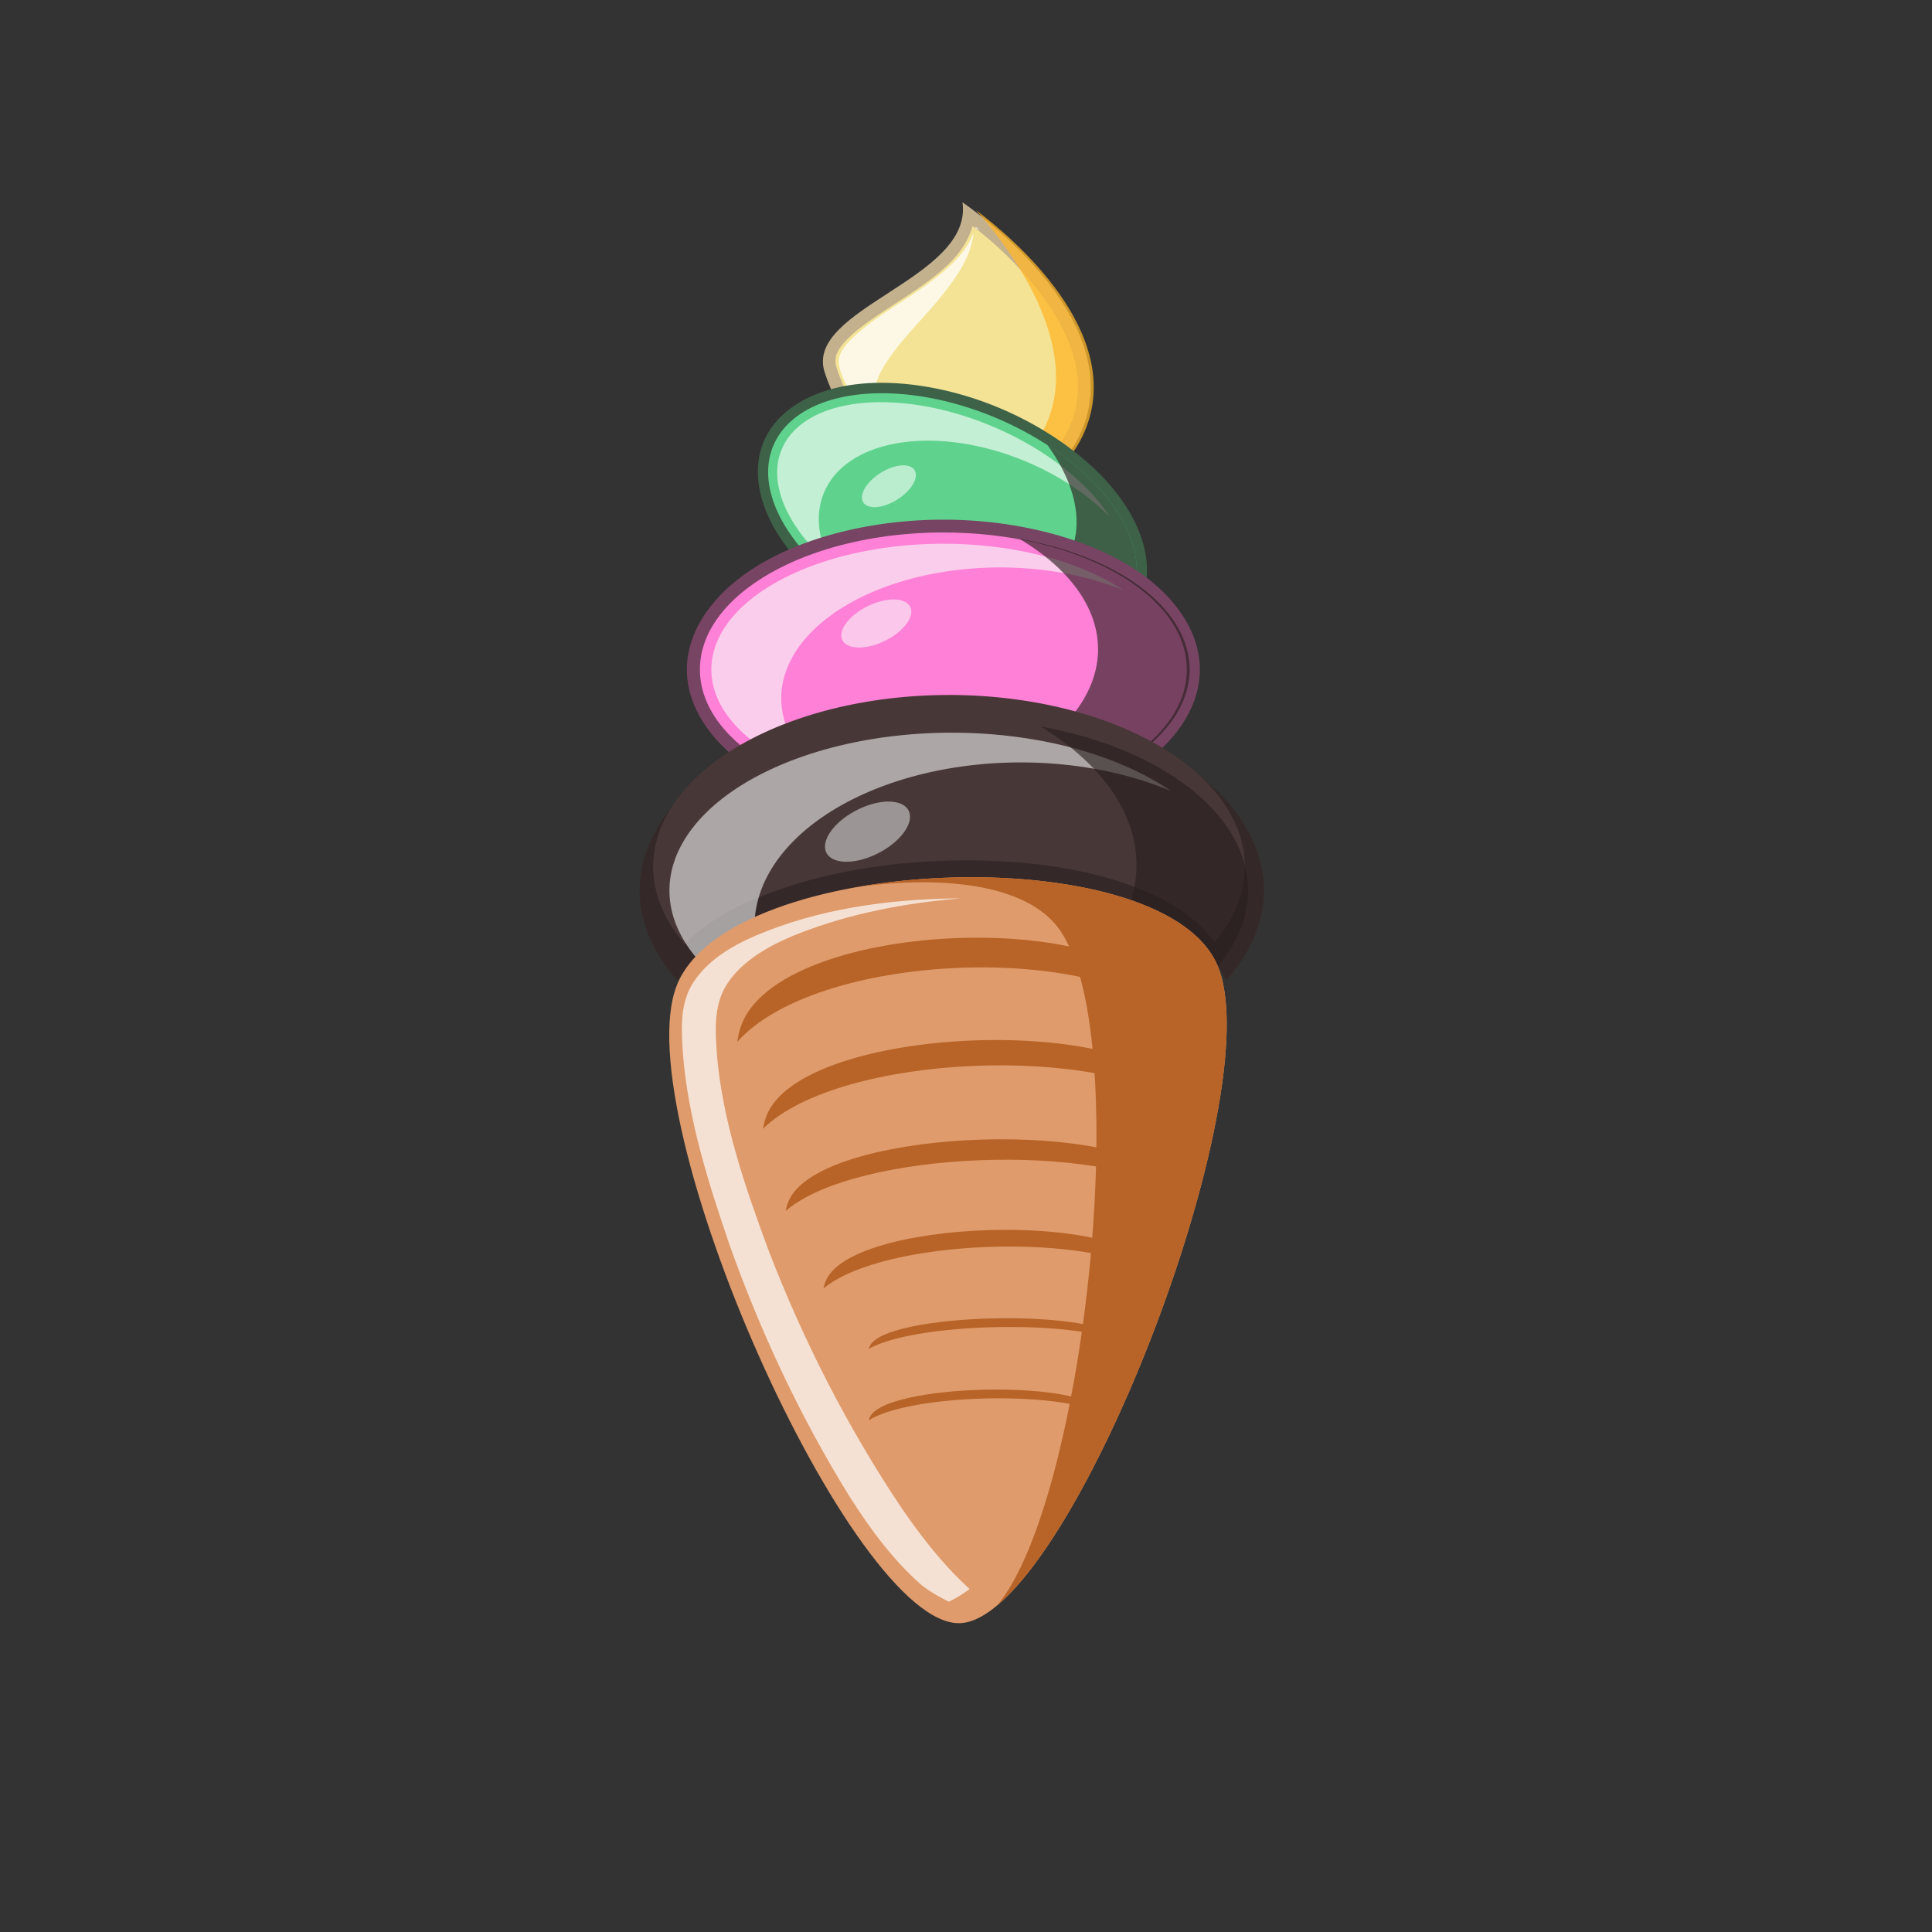 <?xml version="1.0" encoding="UTF-8" standalone="no"?>
<svg
   xmlns:dc="http://purl.org/dc/elements/1.1/"
   xmlns:cc="http://creativecommons.org/ns#"
   xmlns:rdf="http://www.w3.org/1999/02/22-rdf-syntax-ns#"
   xmlns:svg="http://www.w3.org/2000/svg"
   xmlns="http://www.w3.org/2000/svg"
   xmlns:sodipodi="http://sodipodi.sourceforge.net/DTD/sodipodi-0.dtd"
   xmlns:inkscape="http://www.inkscape.org/namespaces/inkscape"
   inkscape:version="1.0 (4035a4fb49, 2020-05-01)"
   sodipodi:docname="icecream.svg"
   id="svg1146"
   version="1.1"
   viewBox="0 0 600 600"
   height="600mm"
   width="600mm">
  <rect x="0" y="0" width="600" height="600" fill="#333333" stroke="none"/>
  <defs
     id="defs1140" />
  <sodipodi:namedview
     inkscape:window-maximized="0"
     inkscape:window-y="0"
     inkscape:window-x="160"
     inkscape:window-height="1019"
     inkscape:window-width="1424"
     inkscape:object-nodes="false"
     showgrid="false"
     inkscape:document-rotation="0"
     inkscape:current-layer="layer1"
     inkscape:document-units="mm"
     inkscape:cy="800.08712"
     inkscape:cx="1035.5806"
     inkscape:zoom="0.35"
     inkscape:pageshadow="2"
     inkscape:pageopacity="0.0"
     borderopacity="1.0"
     bordercolor="#666666"
     pagecolor="#ffffff"
     id="base" />
  <g
     id="layer1"
     inkscape:groupmode="layer"
     inkscape:label="Layer 1">
    <g
       transform="matrix(1.894,0,0,1.894,-231.713,17.097)"
       id="g1009">
      <g
         transform="translate(-17.954,14.099)"
         id="g912">
        <path
           id="path904"
           style="opacity:1;fill:#f9ff49;fill-opacity:1;stroke:none;stroke-width:3.866"
           d="m 299.781,13.947 c -0.634,2.145 -1.856,4.086 -3.43,5.715 -2.542,2.631 -5.847,4.781 -9,6.83 -3.153,2.049 -6.157,4.008 -7.992,5.861 -1.835,1.853 -2.432,3.12 -1.867,4.887 1.334,4.175 4.217,9.176 7.938,13.143 3.721,3.967 8.238,6.851 12.729,7.34 6.579,0.716 14.668,-4.168 17.576,-11.025 1.798,-4.238 1.616,-8.353 0.281,-12.391 -1.334,-4.038 -3.874,-7.933 -6.707,-11.295 -3.689,-4.378 -7.1,-7.201 -9.527,-9.064 z" />
        <path
           id="path906"
           style="opacity:0.757;fill:#f2daac;fill-opacity:1;stroke:none;stroke-width:3.866"
           d="m 275.504,37.875 c -3.335,-10.437 24.358,-15.312 22.611,-27.818 0,0 27.592,18.474 19.542,37.455 -3.292,7.761 -12.024,13.124 -19.725,12.286 -10.393,-1.132 -19.531,-12.858 -22.428,-21.923 z"
           sodipodi:nodetypes="scsas" />
        <path
           id="path908"
           style="opacity:0.757;fill:#ffffff;fill-opacity:1;stroke:none;stroke-width:14.613"
           d="m 1133.172,53.084 c -0.081,0.27 -0.161,0.539 -0.242,0.809 0.924,0.402 1.848,0.803 2.769,1.215 -0.84,-0.679 -1.681,-1.355 -2.527,-2.023 z m -1.357,3.949 c -5.32,13.2 -16.796,22.718 -27.93,31.053 -15.532,11.532 -33.119,20.391 -47.123,33.902 -4.421,4.375 -9.445,9.88 -8.185,16.635 1.107,6.683 4.832,12.525 7.492,18.66 11.23,22.442 28.457,42.486 50.721,54.488 13.298,6.748 29.239,8.391 43.416,3.461 0.786,-0.256 1.567,-0.527 2.344,-0.812 -1.651,-0.203 -3.293,-0.466 -4.92,-0.809 -24.611,-5.831 -46.438,-20.733 -63.094,-39.504 -4.157,-5.238 -9.267,-9.917 -12.066,-16.086 -2.965,-6.199 0.461,-12.816 3.6,-18.186 10.03,-16.675 24.724,-29.787 36.742,-44.945 8.726,-11.096 17.466,-23.46 19.004,-37.857 z"
           transform="scale(0.265)" />
        <path
           id="path910"
           style="opacity:0.757;fill:#ffb62a;fill-opacity:1;stroke:none;stroke-width:14.613"
           inkscape:transform-center-x="1.3229167"
           inkscape:transform-center-y="23.547917"
           d="m 1133.35,42.809 c 21.942,24.798 71.936,90.537 37.977,142.346 -14.414,21.99 -41.509,35.396 -66.316,34.75 6.774,3.174 13.821,5.32 21.031,6.105 29.104,3.17 62.108,-17.102 74.549,-46.436 25.788,-60.804 -45.001,-120.061 -67.24,-136.766 z"
           transform="scale(0.265)" />
      </g>
      <g
         transform="translate(-117.966,8.013)"
         id="g924">
        <path
           id="path914"
           style="fill:#3d6248;fill-opacity:1;stroke:none;stroke-width:3.914"
           d="m 404.112,49.828 c -7.907,-3.302 -16.529,-4.735 -23.634,-3.832 -7.105,0.903 -12.776,4.236 -14.939,9.374 -2.17,5.154 -0.573,11.565 3.778,17.293 4.351,5.728 11.448,10.899 19.371,14.235 7.923,3.336 16.581,4.798 23.719,3.907 7.137,-0.891 12.839,-4.229 15.009,-9.383 2.17,-5.154 0.573,-11.565 -3.778,-17.293 -4.35,-5.727 -11.446,-10.898 -19.368,-14.234 -0.052,-0.022 -0.103,-0.044 -0.155,-0.065 a 1.706,1.719 22.833 0 0 -0.003,-0.001 z" />
        <path
           id="path916"
           style="fill:#5fd38d;fill-opacity:1;stroke:none;stroke-width:3.914"
           d="m 425.845,80.759 a 31.863,18.357 22.833 0 1 -36.49,4.554 31.863,18.357 22.833 0 1 -22.243,-29.282 31.863,18.357 22.833 0 1 36.49,-4.554 31.863,18.357 22.833 0 1 22.243,29.282 z" />
        <path
           id="path918"
           style="opacity:0.833;fill:#d7f4e3;fill-opacity:1;stroke:none;stroke-width:3.66"
           d="m 403.015,52.869 a 30.364,16.846 22.833 0 0 -34.521,3.743 30.364,16.846 22.833 0 0 8.288,19.3 28.639,17.526 22.833 0 1 -1.353,-12.2 28.639,17.526 22.833 0 1 33.196,-5.039 28.639,17.526 22.833 0 1 13.693,9.073 30.364,16.846 22.833 0 0 -19.303,-14.878 z" />
        <path
           id="path920"
           style="opacity:0.633;fill:#291f1f;fill-opacity:1;stroke:none;stroke-width:3.914"
           d="m 412.067,55.955 a 38.386,21.68 22.833 0 1 3.777,17.643 38.386,21.68 22.833 0 1 -32.614,8.674 31.863,18.357 22.833 0 0 6.125,3.041 31.863,18.357 22.833 0 0 36.49,-4.554 31.863,18.357 22.833 0 0 -13.777,-24.804 z" />
        <ellipse
           ry="2.591"
           rx="4.96"
           cy="250.56"
           cx="321.132"
           id="ellipse922"
           style="opacity:0.757;fill:#d7f4e3;fill-opacity:1;stroke:none;stroke-width:0.58"
           transform="matrix(0.862,-0.507,0.436,0.9,0,0)" />
      </g>
      <g
         transform="matrix(0.71,0,0,0.699,66.68,0.651)"
         id="g940">
        <g
           transform="translate(133.199,-4.738)"
           id="g938">
          <g
             transform="translate(-187.246,1.354)"
             id="g936">
            <path
               d="m 350.009,111.439 c -15.12,0.044 -30.123,3.59 -41.059,9.875 -10.936,6.285 -17.877,15.519 -17.877,25.281 2.1e-4,9.794 6.987,19.056 17.984,25.344 10.998,6.288 26.08,9.813 41.25,9.812 15.17,-2e-4 30.251,-3.525 41.248,-9.812 10.997,-6.288 17.984,-15.55 17.984,-25.344 -2e-4,-9.794 -6.987,-19.056 -17.984,-25.344 -10.996,-6.287 -26.076,-9.812 -41.244,-9.812 -0.099,-1.5e-4 -0.198,-1.5e-4 -0.297,0 a 3.01,3.01 0 0 0 -0.006,0 z"
               style="opacity:1;fill:#784463;fill-opacity:1;stroke:none;stroke-width:6.88"
               id="path926" />
            <path
               sodipodi:nodetypes="ssssss"
               d="m 406.531,146.595 c 1e-5,17.754 -25.172,32.147 -56.224,32.147 -31.052,0 -56.224,-14.393 -56.224,-32.147 0,-12.152 11.793,-22.729 29.192,-28.194 8.021,-2.52 17.234,-3.953 27.032,-3.953 31.052,0 56.224,14.393 56.224,32.147 z"
               style="opacity:1;fill:#ff81d7;fill-opacity:1;stroke:none;stroke-width:6.88"
               id="path928" />
            <path
               d="m 350.308,117.094 a 53.578,29.501 0 0 0 -53.578,29.501 53.578,29.501 0 0 0 26.694,25.518 50.535,30.692 0 0 1 -10.554,-18.771 50.535,30.692 0 0 1 50.535,-30.692 50.535,30.692 0 0 1 28.481,5.339 53.578,29.501 0 0 0 -41.578,-10.895 z"
               style="opacity:0.633;fill:#f9f9f9;fill-opacity:1;stroke:none;stroke-width:6.433"
               id="path930" />
            <path
               d="m 367.818,115.923 a 67.682,37.968 0 0 1 18.208,25.909 67.682,37.968 0 0 1 -47.065,36.163 56.181,32.147 0 0 0 12.034,0.746 56.181,32.147 0 0 0 56.181,-32.147 56.181,32.147 0 0 0 -39.359,-30.672 z"
               style="opacity:0.633;fill:#291f1f;fill-opacity:1;stroke:none;stroke-width:6.877"
               id="path932" />
            <ellipse
               transform="matrix(0.906,-0.424,0.354,0.935,0,0)"
               style="opacity:0.587;fill:#f9f9f9;fill-opacity:1;stroke:none;stroke-width:1.02"
               id="ellipse934"
               cx="265.729"
               cy="265.738"
               rx="8.74"
               ry="4.542" />
          </g>
        </g>
      </g>
      <g
         transform="matrix(0.985,0,0,1,-10.474,8.996)"
         id="g952">
        <path
           id="path942"
           style="fill:#352828;fill-opacity:1;stroke:none;stroke-width:22.773"
           d="m 1105.713,366.627 c -50.051,0.147 -99.712,11.883 -135.912,32.688 -36.2,20.804 -59.176,51.371 -59.176,83.686 4.1e-4,19.76 8.604,38.861 23.557,55.482 15.024,-20.009 40.218,-32.968 69.83,-42.678 37.597,-12.328 82.663,-17.854 125.883,-16.588 33.622,0.985 65.846,6.041 92.65,15.961 25.324,9.372 46.041,22.638 56.52,43.471 15.045,-16.66 23.707,-35.823 23.707,-55.648 -7e-4,-32.419 -23.128,-63.078 -59.531,-83.893 -36.4,-20.813 -86.316,-32.478 -136.525,-32.48 -0.329,-5e-4 -0.654,-5e-4 -0.982,0 a 9.963,9.963 0 0 0 -0.02,0 z"
           transform="scale(0.265)" />
        <path
           id="path944"
           style="fill:#483737;fill-opacity:1;stroke:none;stroke-width:6.025"
           d="m 292.814,95.935 a 49.242,28.155 0 0 0 -49.242,28.155 49.242,28.155 0 0 0 5.291,12.696 c 0.241,-0.25 0.489,-0.494 0.744,-0.735 0.024,-0.023 0.049,-0.046 0.073,-0.069 0.52,-0.489 1.067,-0.959 1.639,-1.411 0.013,-0.01 0.026,-0.02 0.039,-0.03 0.276,-0.217 0.557,-0.43 0.844,-0.639 0.019,-0.014 0.037,-0.028 0.056,-0.041 0.598,-0.434 1.22,-0.851 1.864,-1.252 0.03,-0.018 0.06,-0.037 0.089,-0.055 0.294,-0.182 0.593,-0.361 0.896,-0.536 0.031,-0.018 0.062,-0.037 0.094,-0.055 0.658,-0.379 1.337,-0.742 2.034,-1.093 0.046,-0.023 0.092,-0.046 0.137,-0.069 0.307,-0.153 0.617,-0.303 0.931,-0.451 0.051,-0.024 0.101,-0.049 0.152,-0.072 0.349,-0.163 0.702,-0.323 1.059,-0.48 0.042,-0.018 0.085,-0.036 0.127,-0.055 0.32,-0.14 0.643,-0.277 0.969,-0.412 0.07,-0.029 0.139,-0.058 0.209,-0.086 0.334,-0.137 0.67,-0.271 1.009,-0.404 0.036,-0.014 0.072,-0.029 0.109,-0.043 0.366,-0.142 0.736,-0.281 1.109,-0.418 0.092,-0.034 0.185,-0.067 0.278,-0.1 0.223,-0.081 0.448,-0.161 0.673,-0.24 0.543,-0.191 1.09,-0.379 1.645,-0.561 6.217,-2.039 13.206,-3.374 20.366,-4.008 1.432,-0.127 2.871,-0.225 4.311,-0.296 1.441,-0.07 2.883,-0.113 4.323,-0.127 1.44,-0.014 2.877,-5.2e-4 4.306,0.041 1.668,0.049 3.323,0.136 4.958,0.261 1.09,0.084 2.171,0.186 3.241,0.305 1.07,0.119 2.129,0.256 3.175,0.412 1.6e-4,3e-5 3.4e-4,-2e-5 5.3e-4,0 1.046,0.155 2.079,0.329 3.096,0.521 1.6e-4,3e-5 3.5e-4,-3e-5 5e-4,0 0.509,0.096 1.014,0.197 1.515,0.302 1.6e-4,3e-5 3.5e-4,-4e-5 5.1e-4,0 0.091,0.019 0.18,0.041 0.271,0.06 0.908,0.195 1.805,0.404 2.685,0.63 0.968,0.249 1.917,0.518 2.846,0.806 1.6e-4,6e-5 3.7e-4,-4e-5 5e-4,0 0.151,0.047 0.297,0.097 0.447,0.145 0.312,0.1 0.624,0.198 0.931,0.302 0.454,0.154 0.903,0.313 1.346,0.477 0.403,0.149 0.801,0.303 1.195,0.46 0.13,0.052 0.257,0.105 0.386,0.158 0.267,0.109 0.533,0.219 0.795,0.332 0.144,0.062 0.287,0.125 0.429,0.188 0.247,0.109 0.491,0.221 0.734,0.334 0.141,0.066 0.283,0.131 0.423,0.198 0.314,0.151 0.624,0.305 0.93,0.462 0.052,0.027 0.105,0.052 0.157,0.079 0.354,0.184 0.701,0.374 1.043,0.568 0.266,0.15 0.529,0.303 0.788,0.459 0.025,0.015 0.05,0.03 0.074,0.045 0.277,0.169 0.551,0.341 0.819,0.516 0.004,0.003 0.008,0.005 0.012,0.007 0.001,8.9e-4 0.003,0.002 0.004,0.003 0.274,0.18 0.543,0.364 0.807,0.551 0.022,0.015 0.044,0.031 0.066,0.046 0.264,0.189 0.525,0.381 0.779,0.577 8.7e-4,6.7e-4 0.002,0.001 0.003,0.002 0.002,0.002 0.005,0.004 0.007,0.006 0.251,0.194 0.495,0.393 0.736,0.595 0.018,0.015 0.036,0.029 0.053,0.044 0.241,0.204 0.477,0.412 0.707,0.625 0.014,0.013 0.028,0.026 0.042,0.039 0.462,0.428 0.901,0.874 1.316,1.338 0.02,0.022 0.04,0.045 0.059,0.067 0.204,0.23 0.403,0.465 0.595,0.704 0.002,0.002 0.004,0.005 0.006,0.007 0.004,0.005 0.009,0.011 0.013,0.017 0.197,0.247 0.388,0.498 0.572,0.754 7.1e-4,0.001 10e-4,0.002 0.002,0.003 a 49.242,28.155 0 0 0 5.04,-12.408 49.242,28.155 0 0 0 -49.242,-28.155 z" />
        <path
           id="path946"
           style="opacity:0.633;fill:#e6e6e6;fill-opacity:1;stroke:none;stroke-width:21.296"
           d="M 1106.699,385.346 A 177.354,97.654 0 0 0 929.346,483 a 177.354,97.654 0 0 0 17.398,42.18 c 6.9e-4,-6e-4 10e-4,-0.001 0.002,-0.002 0.32,-0.275 0.649,-0.545 0.975,-0.816 0.401,-0.335 0.803,-0.67 1.211,-1 0.359,-0.29 0.722,-0.578 1.086,-0.865 0.355,-0.28 0.712,-0.558 1.072,-0.834 0.411,-0.315 0.825,-0.629 1.242,-0.939 0.325,-0.242 0.654,-0.48 0.982,-0.719 0.433,-0.315 0.863,-0.631 1.303,-0.941 0.247,-0.174 0.501,-0.345 0.75,-0.518 0.892,-0.619 1.797,-1.228 2.715,-1.828 0.36,-0.235 0.718,-0.471 1.082,-0.703 0.441,-0.282 0.886,-0.56 1.332,-0.838 0.375,-0.233 0.752,-0.467 1.131,-0.697 0.48,-0.292 0.963,-0.581 1.449,-0.869 0.166,-0.098 0.333,-0.195 0.5,-0.293 2.893,-1.695 5.893,-3.314 8.992,-4.863 0.115,-0.057 0.229,-0.115 0.344,-0.172 3.192,-1.587 6.486,-3.101 9.873,-4.549 0.002,-8.1e-4 0.004,-10e-4 0.006,-0.002 a 167.282,101.595 0 0 1 167.262,-99.992 167.282,101.595 0 0 1 94.279,17.674 177.354,97.654 0 0 0 -137.633,-36.066 z"
           transform="scale(0.265)" />
        <path
           id="path948"
           style="opacity:0.633;fill:#291f1f;fill-opacity:1;stroke:none;stroke-width:22.773"
           d="m 1162.428,381.471 a 224.211,125.681 0 0 1 60.318,85.764 224.211,125.681 0 0 1 -4.949,26.26 c 1.599,0.545 3.185,1.105 4.748,1.684 1.525,0.564 3.027,1.147 4.518,1.74 0.49,0.195 0.973,0.397 1.459,0.596 1.01,0.412 2.014,0.829 3.006,1.256 0.544,0.234 1.085,0.471 1.623,0.709 0.934,0.413 1.857,0.835 2.773,1.262 0.534,0.248 1.07,0.495 1.598,0.748 1.188,0.57 2.359,1.151 3.516,1.746 0.195,0.1 0.397,0.196 0.592,0.297 1.338,0.696 2.65,1.415 3.943,2.146 1.005,0.568 1.999,1.144 2.977,1.734 0.094,0.057 0.187,0.115 0.281,0.172 1.048,0.638 2.081,1.287 3.096,1.951 0.015,0.01 0.03,0.018 0.045,0.027 0.01,0.003 0.01,0.006 0.016,0.01 1.036,0.679 2.052,1.376 3.051,2.084 0.083,0.059 0.166,0.117 0.248,0.176 0.999,0.713 1.983,1.439 2.943,2.182 0,0.003 0.01,0.005 0.01,0.008 0.01,0.007 0.018,0.014 0.027,0.021 0.948,0.734 1.873,1.484 2.781,2.248 0.067,0.056 0.135,0.112 0.201,0.168 0.911,0.771 1.802,1.558 2.672,2.361 0.053,0.049 0.105,0.099 0.158,0.148 1.745,1.619 3.405,3.304 4.973,5.057 0.075,0.084 0.15,0.169 0.225,0.254 0.772,0.871 1.524,1.757 2.25,2.662 0.01,0.009 0.016,0.018 0.023,0.027 0.017,0.021 0.032,0.042 0.049,0.062 0.745,0.932 1.465,1.882 2.16,2.852 0,0.004 0.01,0.008 0.01,0.012 A 186.112,106.412 0 0 0 1292.812,483 186.112,106.412 0 0 0 1162.428,381.471 Z"
           transform="scale(0.265)" />
        <ellipse
           ry="3.978"
           rx="7.654"
           cy="226.253"
           cx="219.817"
           id="ellipse950"
           style="opacity:0.633;fill:#cccccc;fill-opacity:1;stroke:none;stroke-width:0.893"
           transform="matrix(0.906,-0.424,0.354,0.935,0,0)" />
      </g>
      <g
         transform="matrix(1,0,0,0.961,-7.182,9.93)"
         id="g972">
        <path
           id="path954"
           style="opacity:1;fill:#df9b6b;fill-opacity:1;stroke:none;stroke-width:6.05"
           inkscape:transform-center-x="0.54177016"
           inkscape:transform-center-y="10.095319"
           d="m 286.956,257.224 c -17.719,0.724 -54.898,-86.304 -46.474,-108.785 8.424,-22.481 79.301,-25.379 88.595,-3.622 9.295,21.757 -24.403,111.683 -42.122,112.407 z" />
        <path
           id="path956"
           style="opacity:1;fill:#b86428;fill-opacity:1;stroke:none;stroke-width:6.05"
           inkscape:transform-center-x="0.54177016"
           inkscape:transform-center-y="10.095319"
           d="m 288.188,129.951 c -5.981,0.036 -12.038,0.58 -17.753,1.607 14.229,-1.934 27.159,-0.253 32.481,6.856 12.899,17.23 4.576,97.691 -9.865,115.763 18.277,-15.959 44.336,-89.907 36.026,-109.36 -4.357,-10.199 -22.245,-14.98 -40.889,-14.866 z" />
        <path
           id="path958"
           style="opacity:0.702;fill:#ffffff;fill-opacity:1;stroke:none;stroke-width:6.05"
           inkscape:transform-center-x="0.54177016"
           inkscape:transform-center-y="10.095319"
           d="m 286.965,133.564 c -0.357,-8e-5 -0.715,-0.001 -1.072,0.001 -11.035,0.186 -22.226,1.825 -32.38,6.317 -4.21,1.869 -8.397,4.506 -10.672,8.65 -1.879,3.538 -1.568,7.689 -1.336,11.552 0.848,11.159 4.15,21.931 7.613,32.512 5.076,14.864 11.549,29.273 19.566,42.789 3.366,5.536 7.125,10.931 11.927,15.325 1.366,1.133 2.906,2.028 4.473,2.852 1.236,-0.594 2.369,-1.332 3.423,-2.169 -4.36,-4.124 -7.929,-8.924 -11.168,-13.835 -8.926,-13.867 -16.132,-28.651 -21.783,-43.901 -3.855,-10.856 -7.532,-21.908 -8.475,-33.357 -0.259,-3.963 -0.604,-8.222 1.487,-11.852 2.532,-4.251 7.194,-6.957 11.88,-8.874 8.384,-3.418 17.404,-5.224 26.516,-6.008 z" />
        <path
           d="m 289.218,140.269 c -16.864,0.103 -34.503,5.223 -38.075,14.755 -0.332,0.886 -0.574,1.9 -0.735,3.023 12.842,-15.051 57.661,-17.239 72.104,-3.86 -0.179,-0.749 -0.398,-1.436 -0.662,-2.053 -3.477,-8.139 -17.754,-11.955 -32.633,-11.865 z"
           inkscape:transform-center-y="8.0570422"
           inkscape:transform-center-x="0.43238272"
           style="opacity:1;fill:#b86428;fill-opacity:1;stroke:none;stroke-width:4.829"
           id="path960" />
        <path
           d="m 292.312,157.732 c -16.369,0.087 -33.49,4.446 -36.957,12.559 -0.322,0.754 -0.557,1.617 -0.713,2.573 12.465,-12.812 55.969,-14.674 69.987,-3.286 -0.174,-0.637 -0.386,-1.223 -0.642,-1.748 -3.375,-6.928 -17.232,-10.176 -31.675,-10.099 z"
           inkscape:transform-center-y="6.8580645"
           inkscape:transform-center-x="0.4196947"
           style="opacity:1;fill:#b86428;fill-opacity:1;stroke:none;stroke-width:4.389"
           id="path962" />
        <path
           d="m 293.311,174.665 c -15.193,0.071 -31.084,3.591 -34.302,10.144 -0.299,0.609 -0.517,1.306 -0.662,2.078 11.57,-10.348 51.948,-11.852 64.96,-2.654 -0.161,-0.515 -0.359,-0.988 -0.596,-1.412 -3.133,-5.596 -15.995,-8.219 -29.4,-8.157 z"
           inkscape:transform-center-y="5.5391742"
           inkscape:transform-center-x="0.38954699"
           style="opacity:1;fill:#b86428;fill-opacity:1;stroke:none;stroke-width:3.8"
           id="path964" />
        <path
           d="m 294.041,190.114 c -12.813,0.058 -26.215,2.939 -28.929,8.301 -0.252,0.499 -0.436,1.069 -0.558,1.701 9.757,-8.468 43.811,-9.699 54.784,-2.172 -0.136,-0.421 -0.302,-0.808 -0.503,-1.155 -2.642,-4.579 -13.489,-6.726 -24.795,-6.675 z"
           inkscape:transform-center-y="4.5328445"
           inkscape:transform-center-x="0.32851866"
           style="opacity:1;fill:#b86428;fill-opacity:1;stroke:none;stroke-width:3.157"
           id="path966" />
        <path
           d="m 294.329,205.195 c -9.719,0.03 -19.885,1.539 -21.943,4.349 -0.191,0.261 -0.331,0.56 -0.423,0.891 7.401,-4.436 33.231,-5.081 41.555,-1.138 -0.103,-0.221 -0.229,-0.423 -0.381,-0.605 -2.004,-2.399 -10.232,-3.524 -18.807,-3.497 z"
           inkscape:transform-center-y="2.3746753"
           inkscape:transform-center-x="0.2491893"
           style="opacity:1;fill:#b86428;fill-opacity:1;stroke:none;stroke-width:1.99"
           id="path968" />
        <path
           id="path970"
           style="opacity:1;fill:#b86428;fill-opacity:1;stroke:none;stroke-width:1.913"
           inkscape:transform-center-x="0.23014998"
           inkscape:transform-center-y="2.3746753"
           d="m 292.62,217.366 c -8.976,0.03 -18.365,1.539 -20.267,4.349 -0.177,0.261 -0.305,0.56 -0.391,0.891 6.836,-4.436 30.692,-5.081 38.38,-1.138 -0.095,-0.221 -0.212,-0.423 -0.352,-0.605 -1.851,-2.399 -9.45,-3.524 -17.37,-3.497 z" />
      </g>
    </g>
  </g>
</svg>
